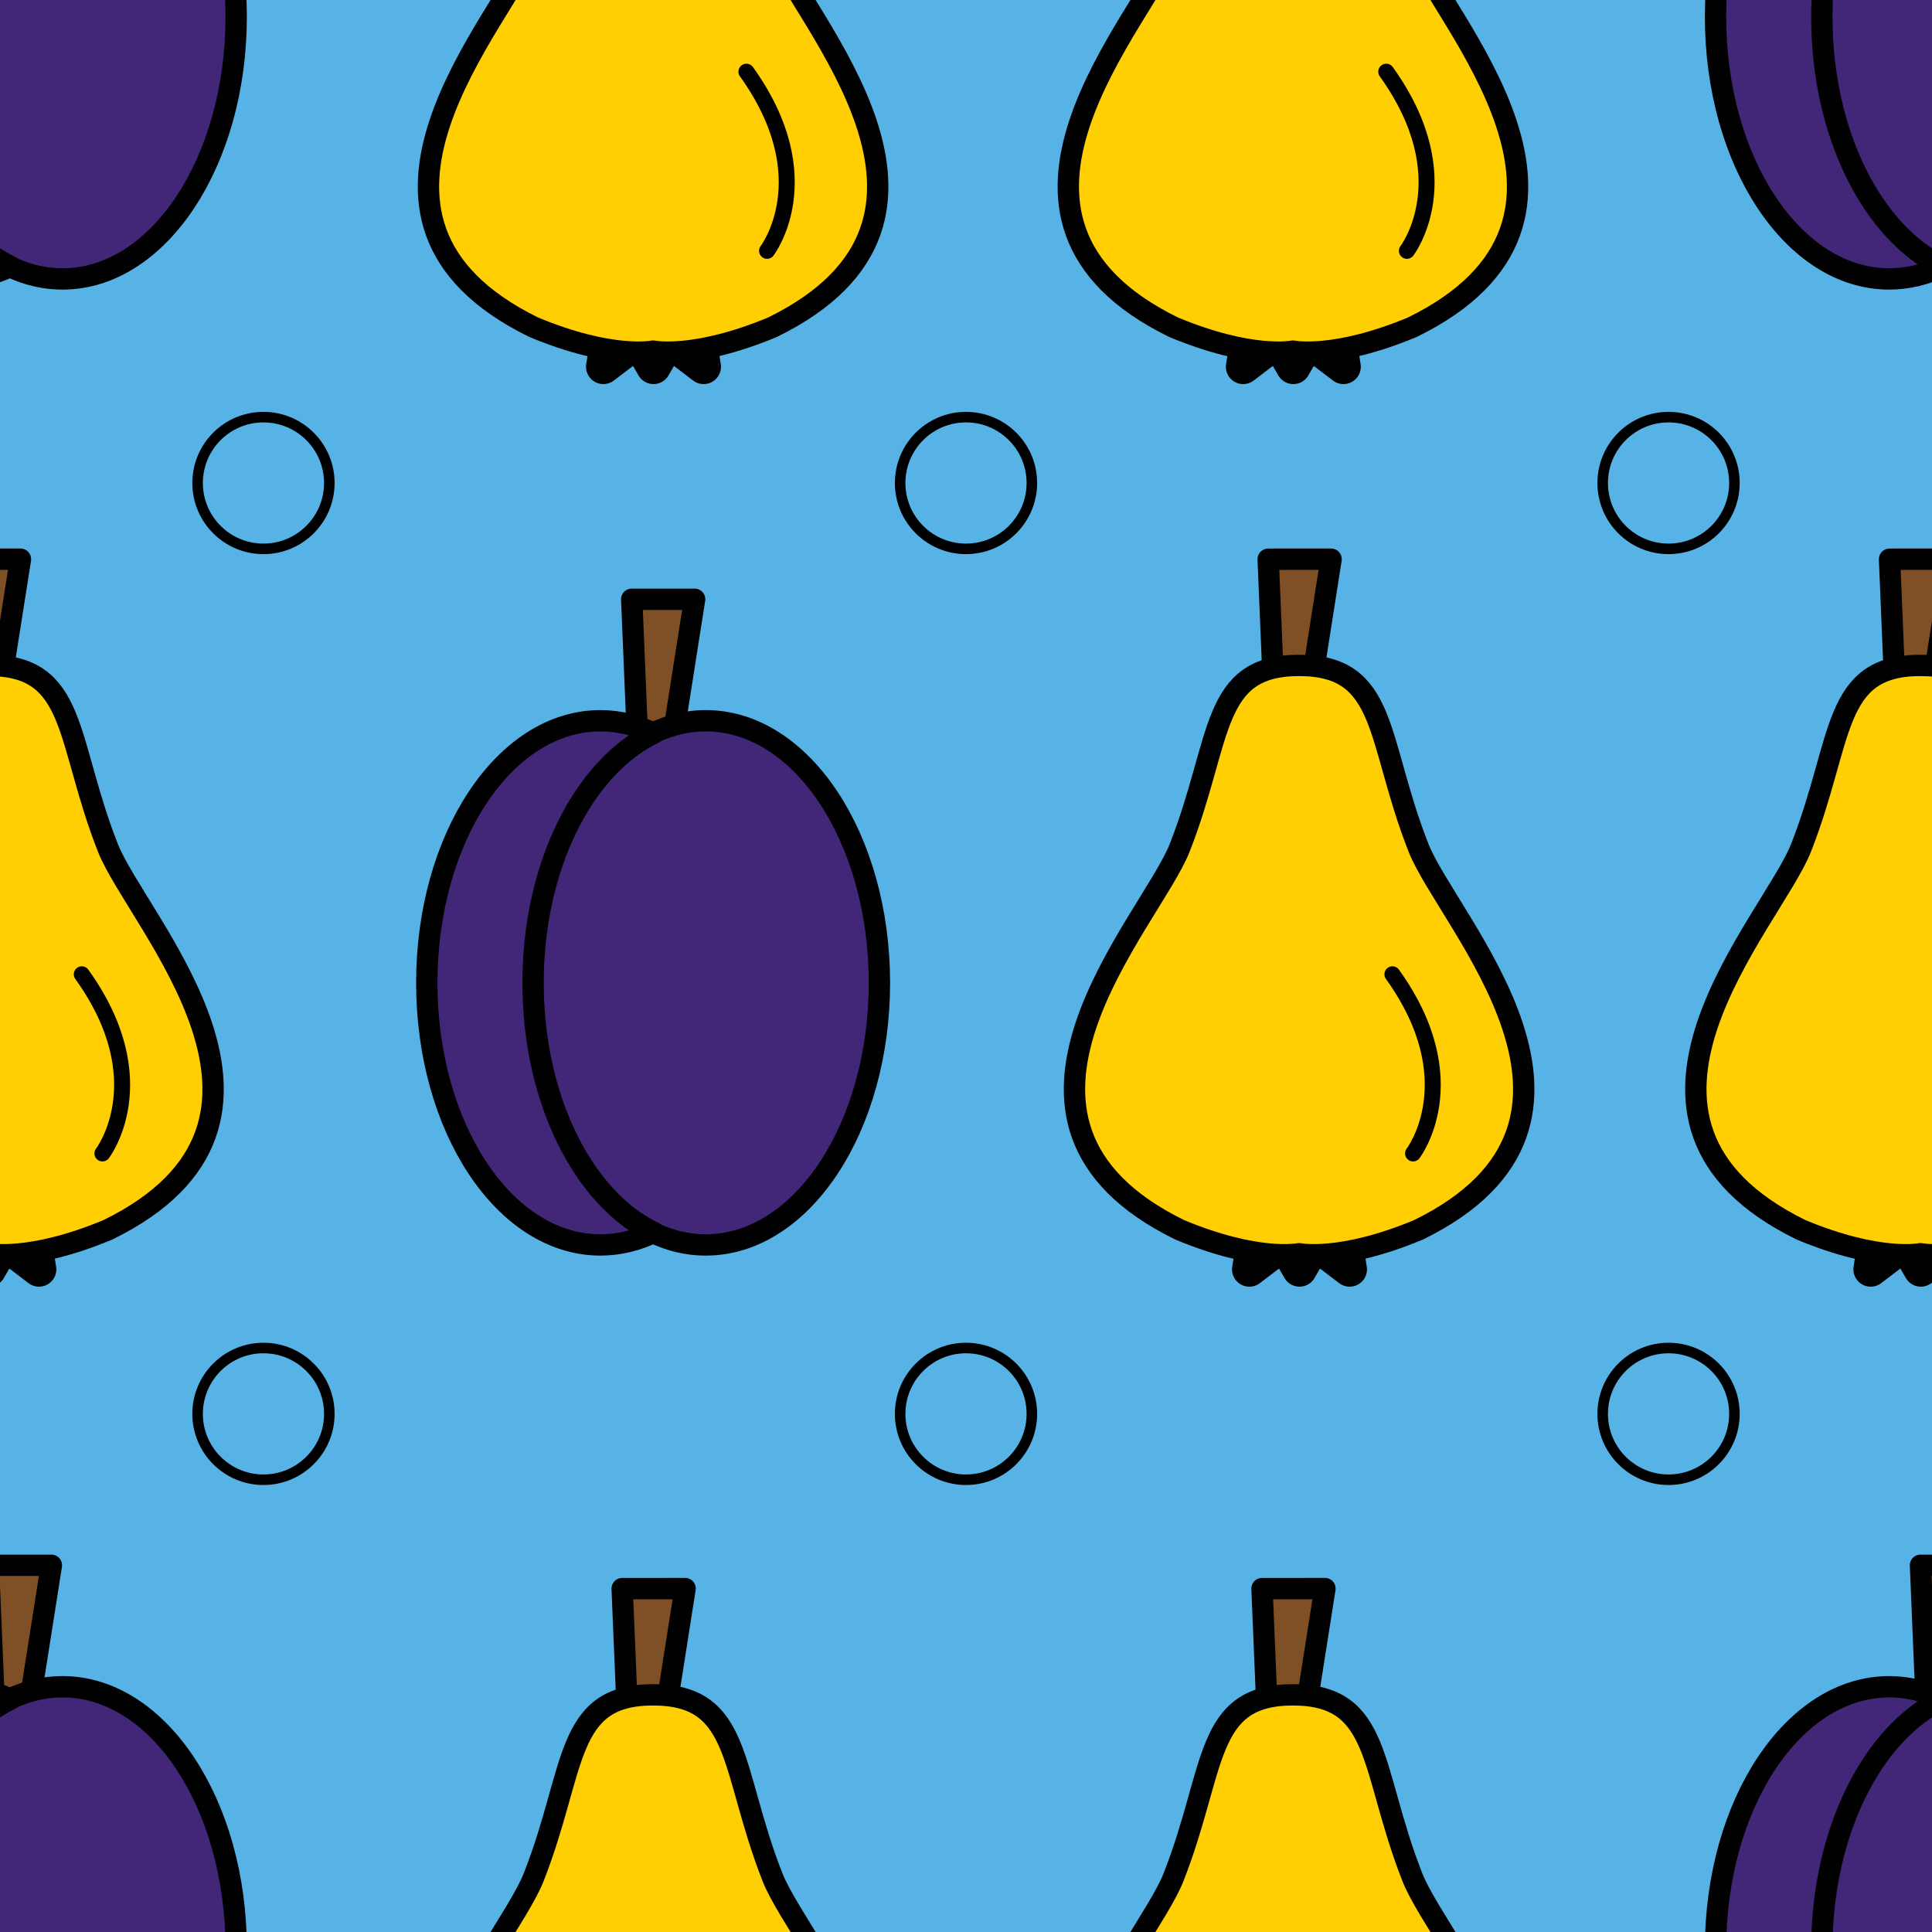 <?xml version="1.0" encoding="utf-8"?>
<!-- Generator: Adobe Illustrator 16.0.0, SVG Export Plug-In . SVG Version: 6.00 Build 0)  -->
<!DOCTYPE svg PUBLIC "-//W3C//DTD SVG 1.1//EN" "http://www.w3.org/Graphics/SVG/1.1/DTD/svg11.dtd">
<svg version="1.1" xmlns="http://www.w3.org/2000/svg" xmlns:xlink="http://www.w3.org/1999/xlink" x="0px" y="0px" width="220px"
	 height="220px" viewBox="0 0 220 220" enable-background="new 0 0 220 220" xml:space="preserve">
<g id="bg" display="none">
	<rect x="-1945.836" y="-681.787" display="inline" fill="#FFFFFF" width="3240.076" height="8444.104"/>
</g>
<g id="Layer_3" display="none">
</g>
<g id="Layer_1">
	<g>
		<defs>
			<rect id="SVGID_243_" x="0" width="220" height="220"/>
		</defs>
		<clipPath id="SVGID_2_">
			<use xlink:href="#SVGID_243_"  overflow="visible"/>
		</clipPath>
		<rect x="0" clip-path="url(#SVGID_2_)" fill="#57B3E6" width="220" height="220"/>
		<g clip-path="url(#SVGID_2_)">
			
				<ellipse fill="#422778" stroke="#000100" stroke-width="2.43" stroke-linecap="round" stroke-linejoin="round" stroke-miterlimit="10" cx="7.123" cy="1.918" rx="19.771" ry="29.844"/>
			
				<path fill="#422778" stroke="#000100" stroke-width="2.43" stroke-linecap="round" stroke-linejoin="round" stroke-miterlimit="10" d="
				M-12.546,1.918c0-13.295,5.761-24.559,13.72-28.418c-1.908-0.923-3.941-1.426-6.052-1.426c-10.92,0-19.771,13.361-19.771,29.844
				s8.852,29.844,19.771,29.844c2.111,0,4.144-0.501,6.052-1.426C-6.785,26.477-12.546,15.214-12.546,1.918z"/>
		</g>
		<g clip-path="url(#SVGID_2_)">
			<g>
				
					<polygon fill="#683C14" stroke="#000100" stroke-width="3.948" stroke-linecap="round" stroke-linejoin="round" stroke-miterlimit="10" points="
					80.124,41.762 76.159,38.741 74.415,35.717 77.904,35.717 81.394,35.717 79.648,38.741 				"/>
				
					<polygon fill="#683C14" stroke="#000100" stroke-width="3.948" stroke-linecap="round" stroke-linejoin="round" stroke-miterlimit="10" points="
					74.415,41.762 72.669,38.741 70.924,35.717 74.415,35.717 77.904,35.717 76.159,38.741 				"/>
				
					<polygon fill="#683C14" stroke="#000100" stroke-width="3.948" stroke-linecap="round" stroke-linejoin="round" stroke-miterlimit="10" points="
					68.705,41.762 69.179,38.741 67.435,35.717 70.924,35.717 74.415,35.717 72.669,38.741 				"/>
			</g>
			
				<path fill="#FFCF04" stroke="#000100" stroke-width="2.43" stroke-linecap="round" stroke-linejoin="round" stroke-miterlimit="10" d="
				M87.965-6.244c-4.861-12.369-3.461-20.763-13.596-20.763c-10.136,0-8.735,8.395-13.596,20.763
				c-3.331,8.472-25.213,31.146,0,43.505c8.899,3.708,13.596,2.72,13.596,2.72s4.696,0.988,13.596-2.72
				C113.179,24.902,91.295,2.229,87.965-6.244z"/>
			
				<path fill="none" stroke="#000100" stroke-width="1.822" stroke-linecap="round" stroke-linejoin="round" stroke-miterlimit="10" d="
				M87.346,28.563c0,0,6.36-8.269-2.349-20.398"/>
		</g>
		<g clip-path="url(#SVGID_2_)">
			
				<path fill="#7F4F25" stroke="#000100" stroke-width="2.43" stroke-linecap="round" stroke-linejoin="round" stroke-miterlimit="10" d="
				M79.099,68.239l-7.165,0.003l0.758,18.199h0.059c-0.003,0.154,0.02,0.307,0.07,0.457c0.271,0.808,1.233,1.213,2.149,0.906
				c0.673-0.226,1.132-0.772,1.222-1.367l0.043-0.001L79.099,68.239z"/>
			
				<ellipse fill="#422778" stroke="#000100" stroke-width="2.43" stroke-linecap="round" stroke-linejoin="round" stroke-miterlimit="10" cx="80.37" cy="111.918" rx="19.771" ry="29.844"/>
			
				<path fill="#422778" stroke="#000100" stroke-width="2.43" stroke-linecap="round" stroke-linejoin="round" stroke-miterlimit="10" d="
				M60.702,111.918c0-13.295,5.761-24.559,13.72-28.418c-1.908-0.923-3.942-1.426-6.052-1.426c-10.92,0-19.771,13.361-19.771,29.844
				s8.852,29.844,19.771,29.844c2.11,0,4.144-0.501,6.052-1.426C66.462,136.477,60.702,125.214,60.702,111.918z"/>
		</g>
		<g clip-path="url(#SVGID_2_)">
			
				<path fill="#7F4F25" stroke="#000100" stroke-width="2.43" stroke-linecap="round" stroke-linejoin="round" stroke-miterlimit="10" d="
				M2.331,63.675l-7.166,0.006l0.758,18.197h0.059c-0.002,0.155,0.021,0.307,0.071,0.457c0.271,0.809,1.233,1.213,2.149,0.906
				c0.673-0.226,1.132-0.773,1.222-1.367l0.043-0.002L2.331,63.675z"/>
			<g>
				
					<polygon fill="#683C14" stroke="#000100" stroke-width="3.948" stroke-linecap="round" stroke-linejoin="round" stroke-miterlimit="10" points="
					4.441,144.542 0.477,141.521 -1.268,138.498 2.223,138.498 5.712,138.498 3.967,141.521 				"/>
				
					<polygon fill="#683C14" stroke="#000100" stroke-width="3.948" stroke-linecap="round" stroke-linejoin="round" stroke-miterlimit="10" points="
					-1.268,144.542 -3.013,141.521 -4.758,138.498 -1.268,138.498 2.223,138.498 0.477,141.521 				"/>
				
					<polygon fill="#683C14" stroke="#000100" stroke-width="3.948" stroke-linecap="round" stroke-linejoin="round" stroke-miterlimit="10" points="
					-6.978,144.542 -6.503,141.521 -8.248,138.498 -4.758,138.498 -1.268,138.498 -3.013,141.521 				"/>
			</g>
			
				<path fill="#FFCF04" stroke="#000100" stroke-width="2.43" stroke-linecap="round" stroke-linejoin="round" stroke-miterlimit="10" d="
				M12.283,96.536C7.421,84.169,8.821,75.772-1.313,75.772c-10.136,0-8.735,8.396-13.596,20.764
				c-3.331,8.473-25.213,31.147,0,43.506c8.899,3.709,13.596,2.721,13.596,2.721s4.696,0.988,13.596-2.721
				C37.497,127.684,15.612,105.009,12.283,96.536z"/>
			
				<path fill="none" stroke="#000100" stroke-width="1.822" stroke-linecap="round" stroke-linejoin="round" stroke-miterlimit="10" d="
				M11.664,131.343c0,0,6.36-8.27-2.349-20.398"/>
		</g>
		<g clip-path="url(#SVGID_2_)">
			
				<ellipse fill="#422778" stroke="#000100" stroke-width="2.43" stroke-linecap="round" stroke-linejoin="round" stroke-miterlimit="10" cx="227.123" cy="1.918" rx="19.771" ry="29.844"/>
			
				<path fill="#422778" stroke="#000100" stroke-width="2.43" stroke-linecap="round" stroke-linejoin="round" stroke-miterlimit="10" d="
				M207.454,1.918c0-13.295,5.761-24.559,13.72-28.418c-1.908-0.923-3.941-1.426-6.052-1.426c-10.92,0-19.771,13.361-19.771,29.844
				s8.852,29.844,19.771,29.844c2.111,0,4.144-0.501,6.052-1.426C213.215,26.477,207.454,15.214,207.454,1.918z"/>
		</g>
		<g clip-path="url(#SVGID_2_)">
			
				<path fill="#7F4F25" stroke="#000100" stroke-width="2.43" stroke-linecap="round" stroke-linejoin="round" stroke-miterlimit="10" d="
				M5.852,178.239l-7.165,0.003l0.758,18.199h0.058c-0.002,0.154,0.021,0.307,0.07,0.457c0.271,0.808,1.233,1.213,2.149,0.906
				c0.673-0.226,1.132-0.772,1.222-1.367l0.042-0.001L5.852,178.239z"/>
			
				<ellipse fill="#422778" stroke="#000100" stroke-width="2.43" stroke-linecap="round" stroke-linejoin="round" stroke-miterlimit="10" cx="7.123" cy="221.918" rx="19.771" ry="29.844"/>
			
				<path fill="#422778" stroke="#000100" stroke-width="2.43" stroke-linecap="round" stroke-linejoin="round" stroke-miterlimit="10" d="
				M-12.546,221.918c0-13.295,5.761-24.559,13.72-28.418c-1.908-0.923-3.941-1.426-6.052-1.426
				c-10.92,0-19.771,13.361-19.771,29.844s8.852,29.844,19.771,29.844c2.111,0,4.144-0.501,6.052-1.426
				C-6.785,246.477-12.546,235.214-12.546,221.918z"/>
		</g>
		<g clip-path="url(#SVGID_2_)">
			
				<path fill="#7F4F25" stroke="#000100" stroke-width="2.43" stroke-linecap="round" stroke-linejoin="round" stroke-miterlimit="10" d="
				M78.013,180.895l-7.166,0.004l0.757,18.199h0.059c-0.002,0.153,0.021,0.307,0.071,0.458c0.271,0.808,1.232,1.212,2.148,0.905
				c0.673-0.226,1.132-0.772,1.222-1.367l0.043-0.001L78.013,180.895z"/>
			
				<path fill="#FFCF04" stroke="#000100" stroke-width="2.43" stroke-linecap="round" stroke-linejoin="round" stroke-miterlimit="10" d="
				M87.965,213.756c-4.861-12.369-3.461-20.763-13.596-20.763c-10.136,0-8.735,8.395-13.596,20.763
				c-3.331,8.472-25.213,31.146,0,43.505c8.899,3.708,13.596,2.72,13.596,2.72s4.696,0.988,13.596-2.72
				C113.179,244.902,91.295,222.229,87.965,213.756z"/>
		</g>
		<g clip-path="url(#SVGID_2_)">
			<g>
				
					<polygon fill="#683C14" stroke="#000100" stroke-width="3.948" stroke-linecap="round" stroke-linejoin="round" stroke-miterlimit="10" points="
					152.983,41.762 149.019,38.741 147.274,35.717 150.765,35.717 154.254,35.717 152.508,38.741 				"/>
				
					<polygon fill="#683C14" stroke="#000100" stroke-width="3.948" stroke-linecap="round" stroke-linejoin="round" stroke-miterlimit="10" points="
					147.274,41.762 145.529,38.741 143.784,35.717 147.274,35.717 150.765,35.717 149.019,38.741 				"/>
				
					<polygon fill="#683C14" stroke="#000100" stroke-width="3.948" stroke-linecap="round" stroke-linejoin="round" stroke-miterlimit="10" points="
					141.564,41.762 142.039,38.741 140.295,35.717 143.784,35.717 147.274,35.717 145.529,38.741 				"/>
			</g>
			
				<path fill="#FFCF04" stroke="#000100" stroke-width="2.43" stroke-linecap="round" stroke-linejoin="round" stroke-miterlimit="10" d="
				M160.825-6.244c-4.861-12.369-3.461-20.763-13.596-20.763c-10.136,0-8.735,8.395-13.596,20.763
				c-3.331,8.472-25.213,31.146,0,43.505c8.899,3.708,13.596,2.72,13.596,2.72s4.696,0.988,13.596-2.72
				C186.039,24.902,164.155,2.229,160.825-6.244z"/>
			
				<path fill="none" stroke="#000100" stroke-width="1.822" stroke-linecap="round" stroke-linejoin="round" stroke-miterlimit="10" d="
				M160.206,28.563c0,0,6.36-8.269-2.349-20.398"/>
		</g>
		<g clip-path="url(#SVGID_2_)">
			
				<path fill="#7F4F25" stroke="#000100" stroke-width="2.43" stroke-linecap="round" stroke-linejoin="round" stroke-miterlimit="10" d="
				M150.873,180.895l-7.166,0.004l0.757,18.199h0.059c-0.002,0.153,0.021,0.307,0.071,0.458c0.271,0.808,1.232,1.212,2.148,0.905
				c0.673-0.226,1.132-0.772,1.222-1.367l0.043-0.001L150.873,180.895z"/>
			
				<path fill="#FFCF04" stroke="#000100" stroke-width="2.43" stroke-linecap="round" stroke-linejoin="round" stroke-miterlimit="10" d="
				M160.825,213.756c-4.861-12.369-3.461-20.763-13.596-20.763c-10.136,0-8.735,8.395-13.596,20.763
				c-3.331,8.472-25.213,31.146,0,43.505c8.899,3.708,13.596,2.72,13.596,2.72s4.696,0.988,13.596-2.72
				C186.039,244.902,164.155,222.229,160.825,213.756z"/>
		</g>
		<g clip-path="url(#SVGID_2_)">
			
				<path fill="#7F4F25" stroke="#000100" stroke-width="2.43" stroke-linecap="round" stroke-linejoin="round" stroke-miterlimit="10" d="
				M225.852,178.239l-7.165,0.003l0.758,18.199h0.058c-0.002,0.154,0.021,0.307,0.071,0.457c0.271,0.808,1.233,1.213,2.149,0.906
				c0.673-0.226,1.132-0.772,1.222-1.367l0.042-0.001L225.852,178.239z"/>
			
				<ellipse fill="#422778" stroke="#000100" stroke-width="2.43" stroke-linecap="round" stroke-linejoin="round" stroke-miterlimit="10" cx="227.123" cy="221.918" rx="19.771" ry="29.844"/>
			
				<path fill="#422778" stroke="#000100" stroke-width="2.43" stroke-linecap="round" stroke-linejoin="round" stroke-miterlimit="10" d="
				M207.454,221.918c0-13.295,5.761-24.559,13.72-28.418c-1.908-0.923-3.941-1.426-6.052-1.426
				c-10.92,0-19.771,13.361-19.771,29.844s8.852,29.844,19.771,29.844c2.111,0,4.144-0.501,6.052-1.426
				C213.215,246.477,207.454,235.214,207.454,221.918z"/>
		</g>
		<g clip-path="url(#SVGID_2_)">
			
				<path fill="#7F4F25" stroke="#000100" stroke-width="2.43" stroke-linecap="round" stroke-linejoin="round" stroke-miterlimit="10" d="
				M222.331,63.675l-7.166,0.006l0.758,18.197h0.059c-0.002,0.155,0.021,0.307,0.071,0.457c0.271,0.809,1.233,1.213,2.149,0.906
				c0.673-0.226,1.132-0.773,1.222-1.367l0.043-0.002L222.331,63.675z"/>
			<g>
				
					<polygon fill="#683C14" stroke="#000100" stroke-width="3.948" stroke-linecap="round" stroke-linejoin="round" stroke-miterlimit="10" points="
					224.441,144.542 220.477,141.521 218.732,138.498 222.223,138.498 225.712,138.498 223.967,141.521 				"/>
				
					<polygon fill="#683C14" stroke="#000100" stroke-width="3.948" stroke-linecap="round" stroke-linejoin="round" stroke-miterlimit="10" points="
					218.732,144.542 216.987,141.521 215.242,138.498 218.732,138.498 222.223,138.498 220.477,141.521 				"/>
				
					<polygon fill="#683C14" stroke="#000100" stroke-width="3.948" stroke-linecap="round" stroke-linejoin="round" stroke-miterlimit="10" points="
					213.022,144.542 213.497,141.521 211.752,138.498 215.242,138.498 218.732,138.498 216.987,141.521 				"/>
			</g>
			
				<path fill="#FFCF04" stroke="#000100" stroke-width="2.43" stroke-linecap="round" stroke-linejoin="round" stroke-miterlimit="10" d="
				M232.283,96.536c-4.861-12.367-3.461-20.764-13.596-20.764c-10.136,0-8.735,8.396-13.596,20.764
				c-3.331,8.473-25.213,31.147,0,43.506c8.899,3.709,13.596,2.721,13.596,2.721s4.696,0.988,13.596-2.721
				C257.497,127.684,235.612,105.009,232.283,96.536z"/>
		</g>
		<g clip-path="url(#SVGID_2_)">
			
				<path fill="#7F4F25" stroke="#000100" stroke-width="2.43" stroke-linecap="round" stroke-linejoin="round" stroke-miterlimit="10" d="
				M151.575,63.675l-7.166,0.006l0.758,18.197h0.059c-0.002,0.155,0.021,0.307,0.071,0.457c0.271,0.809,1.233,1.213,2.149,0.906
				c0.673-0.226,1.132-0.773,1.222-1.367l0.043-0.002L151.575,63.675z"/>
			<g>
				
					<polygon fill="#683C14" stroke="#000100" stroke-width="3.948" stroke-linecap="round" stroke-linejoin="round" stroke-miterlimit="10" points="
					153.686,144.542 149.721,141.521 147.977,138.498 151.467,138.498 154.956,138.498 153.211,141.521 				"/>
				
					<polygon fill="#683C14" stroke="#000100" stroke-width="3.948" stroke-linecap="round" stroke-linejoin="round" stroke-miterlimit="10" points="
					147.977,144.542 146.231,141.521 144.486,138.498 147.977,138.498 151.467,138.498 149.721,141.521 				"/>
				
					<polygon fill="#683C14" stroke="#000100" stroke-width="3.948" stroke-linecap="round" stroke-linejoin="round" stroke-miterlimit="10" points="
					142.266,144.542 142.741,141.521 140.997,138.498 144.486,138.498 147.977,138.498 146.231,141.521 				"/>
			</g>
			
				<path fill="#FFCF04" stroke="#000100" stroke-width="2.43" stroke-linecap="round" stroke-linejoin="round" stroke-miterlimit="10" d="
				M161.527,96.536c-4.861-12.367-3.461-20.764-13.596-20.764c-10.135,0-8.735,8.396-13.596,20.764
				c-3.33,8.473-25.213,31.147,0,43.506c8.899,3.709,13.596,2.721,13.596,2.721s4.697,0.988,13.596-2.721
				C186.741,127.684,164.857,105.009,161.527,96.536z"/>
			
				<path fill="none" stroke="#000100" stroke-width="1.822" stroke-linecap="round" stroke-linejoin="round" stroke-miterlimit="10" d="
				M160.908,131.343c0,0,6.36-8.27-2.349-20.398"/>
		</g>
		
			<circle clip-path="url(#SVGID_2_)" fill="none" stroke="#000000" stroke-width="1.2" stroke-miterlimit="10" cx="30.001" cy="55" r="7.5"/>
		
			<circle clip-path="url(#SVGID_2_)" fill="none" stroke="#000000" stroke-width="1.2" stroke-miterlimit="10" cx="30.001" cy="161" r="7.5"/>
		
			<circle clip-path="url(#SVGID_2_)" fill="none" stroke="#000000" stroke-width="1.2" stroke-miterlimit="10" cx="110" cy="161" r="7.5"/>
		
			<circle clip-path="url(#SVGID_2_)" fill="none" stroke="#000000" stroke-width="1.2" stroke-miterlimit="10" cx="110" cy="55" r="7.5"/>
		
			<circle clip-path="url(#SVGID_2_)" fill="none" stroke="#000000" stroke-width="1.2" stroke-miterlimit="10" cx="190.001" cy="55" r="7.5"/>
		
			<circle clip-path="url(#SVGID_2_)" fill="none" stroke="#000000" stroke-width="1.2" stroke-miterlimit="10" cx="190.001" cy="161" r="7.5"/>
	</g>
</g>
</svg>
